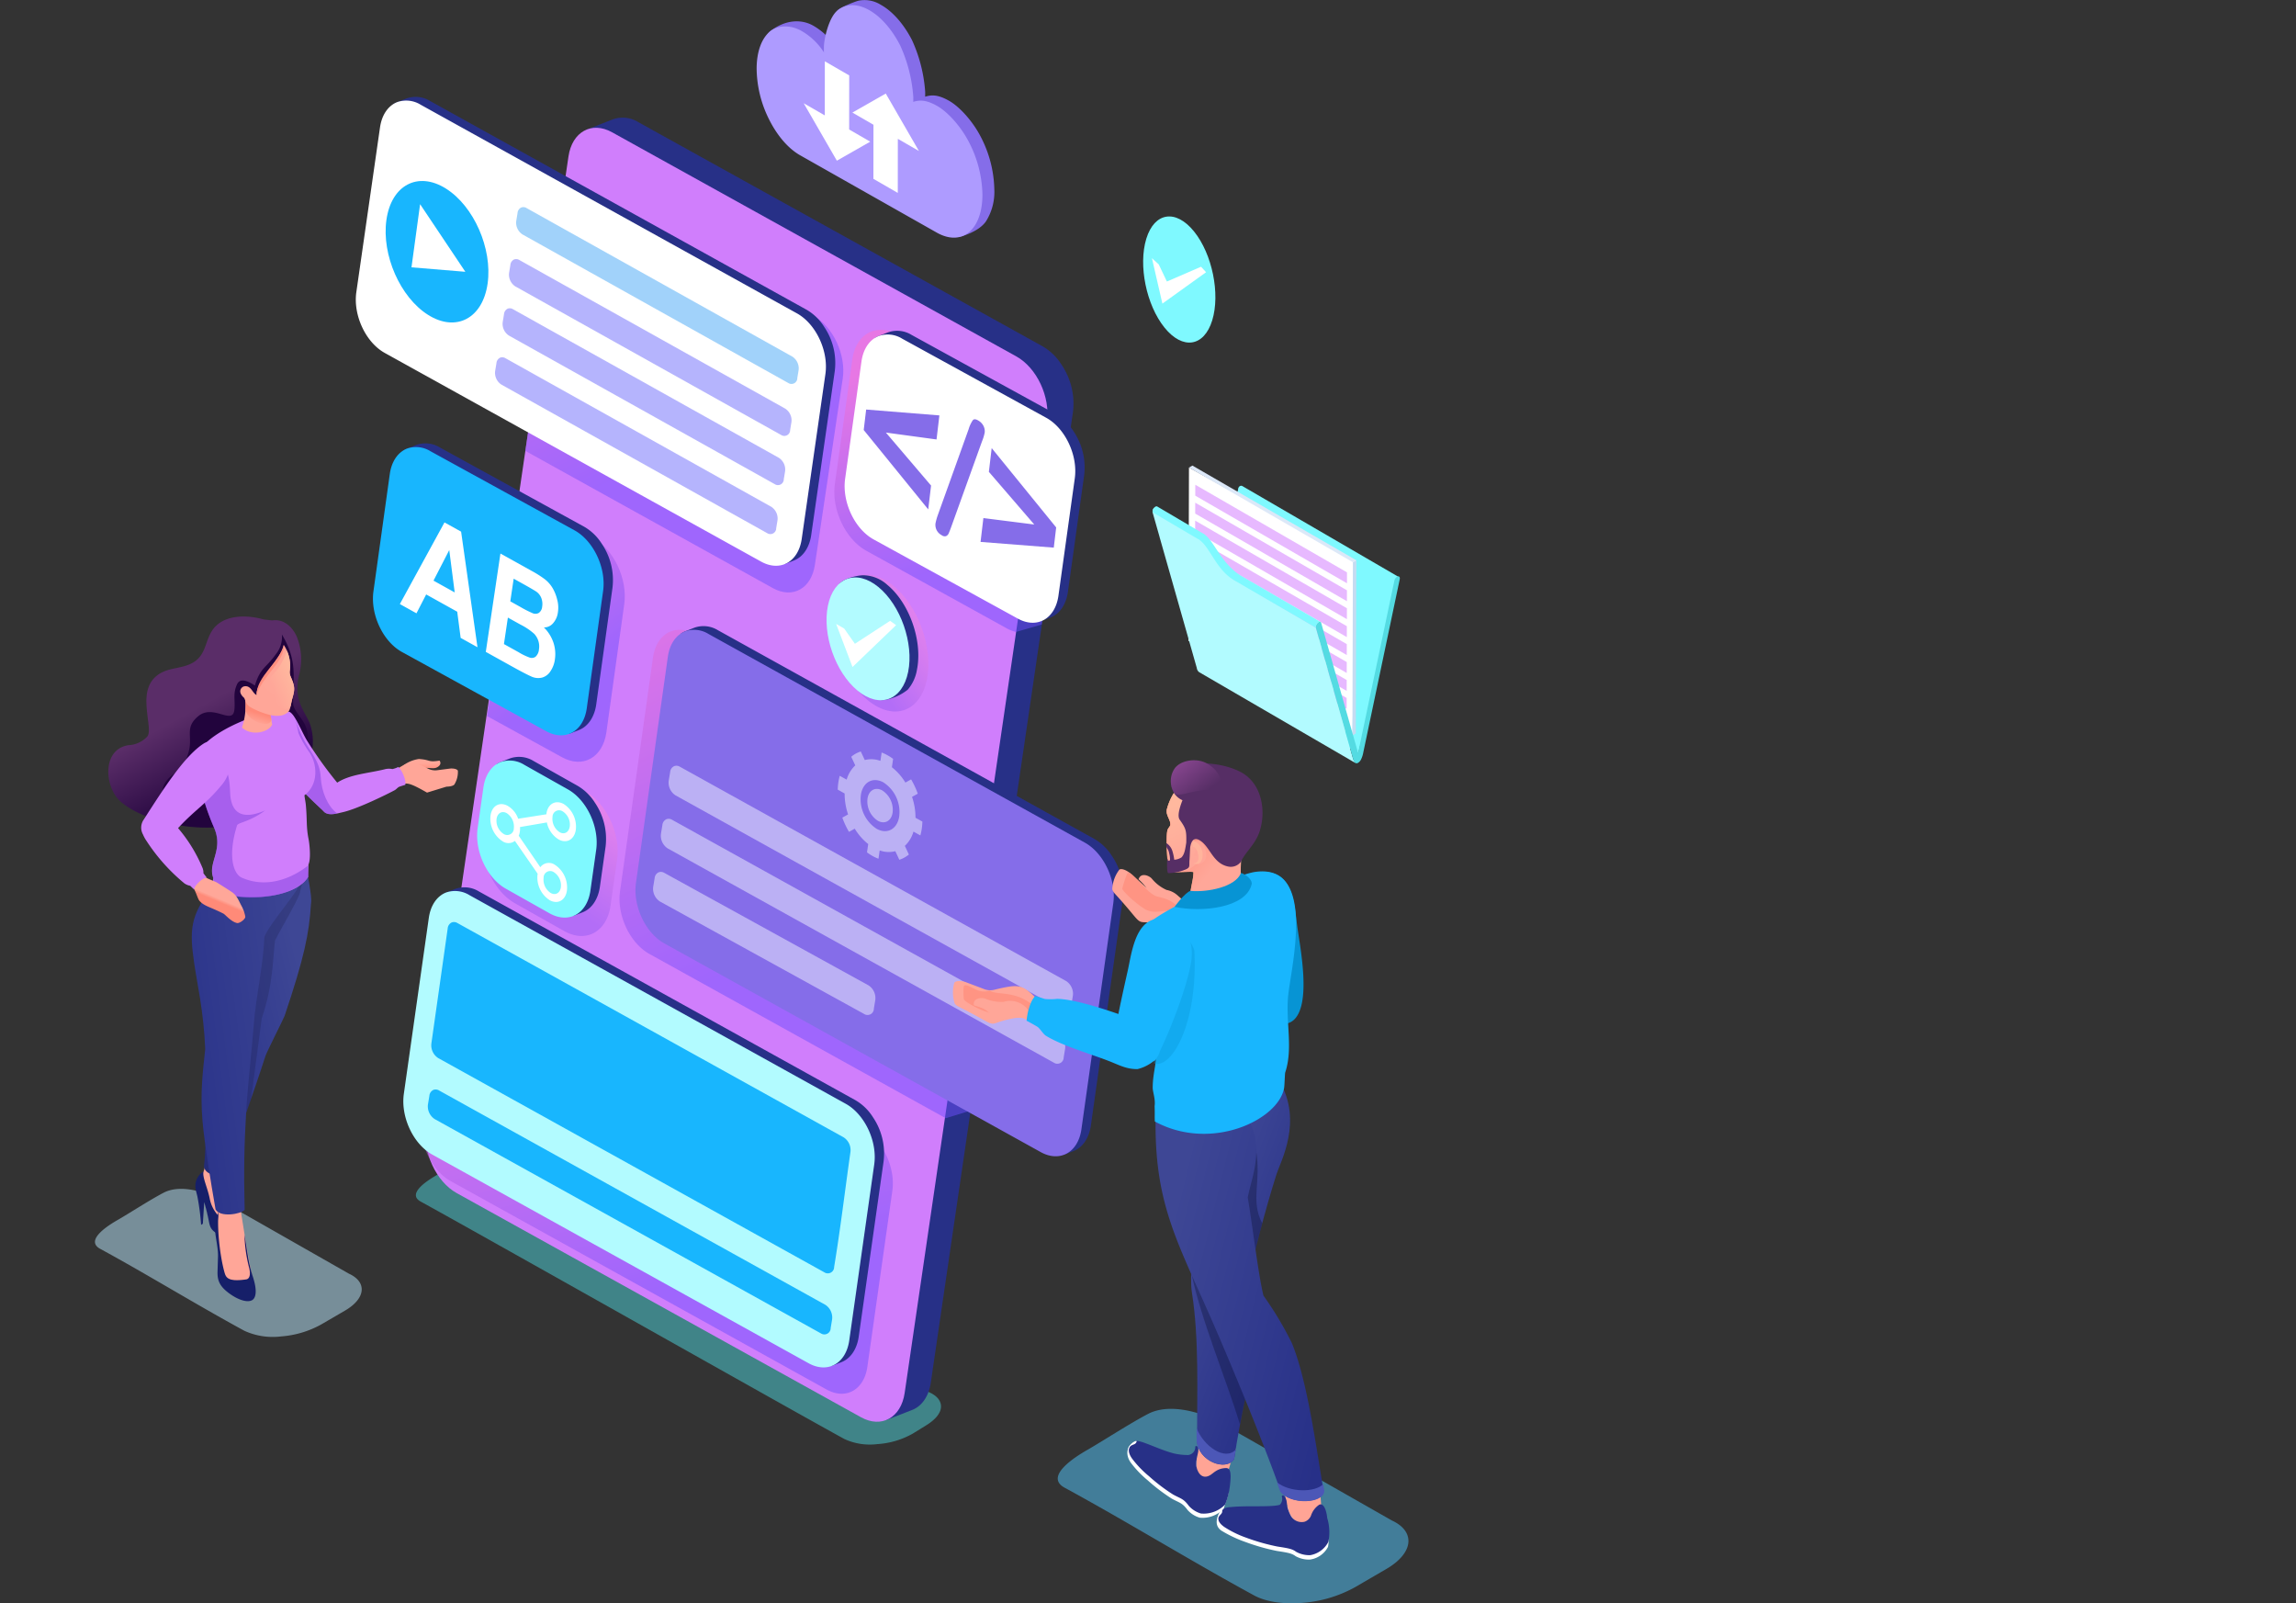 <svg xmlns="http://www.w3.org/2000/svg" xmlns:xlink="http://www.w3.org/1999/xlink" width="548" height="382.575" viewBox="0 0 548 382.575">
  <rect x="0" y="0" width="548" height="382.575" fill="#333333" stroke="none"/>
  <defs>
    <linearGradient id="linear-gradient" x1="0.456" y1="0.432" x2="0.655" y2="0.802" gradientUnits="objectBoundingBox">
      <stop offset="0" stop-color="#5a2d68"/>
      <stop offset="1" stop-color="#22043d"/>
    </linearGradient>
    <linearGradient id="linear-gradient-2" x1="0.534" y1="0.886" x2="0.488" y2="0.32" gradientUnits="objectBoundingBox">
      <stop offset="0" stop-color="#ff8a78"/>
      <stop offset="1" stop-color="#ffa799"/>
    </linearGradient>
    <linearGradient id="linear-gradient-3" x1="0.787" y1="0.187" x2="-0.068" y2="0.765" gradientUnits="objectBoundingBox">
      <stop offset="0" stop-color="#3e4795"/>
      <stop offset="1" stop-color="#273088"/>
    </linearGradient>
    <linearGradient id="linear-gradient-4" x1="1.078" y1="0.231" x2="-0.225" y2="0.707" xlink:href="#linear-gradient-3"/>
    <linearGradient id="linear-gradient-5" x1="0.497" y1="0.535" x2="0.528" y2="0.471" xlink:href="#linear-gradient-2"/>
    <linearGradient id="linear-gradient-6" x1="0.478" y1="0.533" x2="0.406" y2="0.852" xlink:href="#linear-gradient-2"/>
    <linearGradient id="linear-gradient-7" x1="0.912" y1="0.373" x2="0.409" y2="0.782" gradientUnits="objectBoundingBox">
      <stop offset="0" stop-color="#ffb89e"/>
      <stop offset="1" stop-color="#ffa799"/>
    </linearGradient>
    <linearGradient id="linear-gradient-8" x1="0.394" y1="0.069" x2="0.563" y2="0.755" gradientUnits="objectBoundingBox">
      <stop offset="0" stop-color="#fd70cb"/>
      <stop offset="1" stop-color="#6e4dfd"/>
    </linearGradient>
    <linearGradient id="linear-gradient-9" x1="0.401" y1="0.086" x2="0.569" y2="0.763" xlink:href="#linear-gradient-8"/>
    <linearGradient id="linear-gradient-10" x1="0.232" y1="-0.119" x2="0.537" y2="0.687" xlink:href="#linear-gradient-8"/>
    <linearGradient id="linear-gradient-11" x1="0.351" y1="0.655" x2="0.813" y2="0.174" gradientUnits="objectBoundingBox">
      <stop offset="0" stop-color="#965cf2"/>
      <stop offset="1" stop-color="#ff8adc"/>
    </linearGradient>
    <linearGradient id="linear-gradient-12" x1="0.404" y1="0.686" x2="0.697" y2="0.121" xlink:href="#linear-gradient-11"/>
    <linearGradient id="linear-gradient-13" x1="0.247" y1="-0.198" x2="0.549" y2="0.6" xlink:href="#linear-gradient-8"/>
    <linearGradient id="linear-gradient-14" x1="0.222" y1="-0.186" x2="0.526" y2="0.619" xlink:href="#linear-gradient-8"/>
    <linearGradient id="linear-gradient-15" x1="0.43" y1="0.634" x2="0.582" y2="0.397" gradientUnits="objectBoundingBox">
      <stop offset="0" stop-color="#1c8ef4"/>
      <stop offset="1" stop-color="#00cfdd"/>
    </linearGradient>
    <linearGradient id="linear-gradient-16" x1="0.296" y1="0.221" x2="0.747" y2="0.779" xlink:href="#linear-gradient-3"/>
    <linearGradient id="linear-gradient-17" x1="0.149" y1="0.22" x2="1.056" y2="0.742" xlink:href="#linear-gradient-3"/>
    <linearGradient id="linear-gradient-18" x1="0.32" y1="0.284" x2="0.633" y2="0.643" xlink:href="#linear-gradient-2"/>
    <linearGradient id="linear-gradient-19" x1="0.389" y1="0.316" x2="0.563" y2="0.791" xlink:href="#linear-gradient-7"/>
    <linearGradient id="linear-gradient-20" x1="0.012" y1="0.187" x2="0.669" y2="0.82" gradientUnits="objectBoundingBox">
      <stop offset="0" stop-color="#8a4791"/>
      <stop offset="1" stop-color="#562e65"/>
    </linearGradient>
  </defs>
  <g id="Grupo_87375" data-name="Grupo 87375" transform="translate(-872.333 -112.596)">
    <g id="Grupo_68314" data-name="Grupo 68314" transform="translate(895 112.597)">
      <g id="Grupo_68271" data-name="Grupo 68271" transform="translate(0 147.118)">
        <g id="Grupo_68260" data-name="Grupo 68260" transform="translate(3.181)">
          <path id="Trazado_150915" data-name="Trazado 150915" d="M-2124.437,3786.622c2.7-.417,4.83,1.438,5.911,3.917a14.628,14.628,0,0,1,.661,8.62c-1.759,6.4,1.339,9.189,2.479,12.172a13.014,13.014,0,0,1,.658,4.932c-.076,2.293-1.4,3.473-2.5,5.525a18.1,18.1,0,0,1-1.614,5.674c-3.036,6.072-13.247,9-23.049,8.555-7.844-.359-15.427-3.135-18.859-6.326-3.768-3.5-4.255-12.391,2.073-13.3a6.466,6.466,0,0,0,4.449-2.056c.865-1.05.029-3.813-.179-7.494-.2-3.564.612-7.314,5.793-8.564,1.984-.479,3.918-.676,5.574-1.764,3.618-2.375,2.294-6.786,6.219-9.383,2.369-1.568,6.182-1.909,10.347-.752C-2125.807,3786.461-2125.126,3786.546-2124.437,3786.622Z" transform="translate(2163.528 -3785.698)" fill-rule="evenodd" fill="url(#linear-gradient)"/>
          <path id="Trazado_150916" data-name="Trazado 150916" d="M-2112.608,3793.117a6.543,6.543,0,0,1-1.446,4.713c-2.412,3.4-3.679,3.138-5,7.473-2.17-1.448-3.659-1.669-4.285-.247-1.005,2.287-.372,3.639-.606,6-.381,3.845-4.977-1.425-8.581,1.522-3.543,2.9-1.112,4.93-2.48,9.032-.512,1.534-.91,3.553-2.343,4.231-4.456,2.11-6.163,7.422,1.771,10.059,4.915,1.634,12.052,1.225,18.016-.808,7.874-2.684,12.73-14.3,10.72-19.817-.832-2.283-3.078-3.989-3.088-5.773C-2109.968,3803.377-2108.785,3799.445-2112.608,3793.117Z" transform="translate(2154.041 -3788.837)" fill="#22043d" fill-rule="evenodd"/>
        </g>
        <g id="Grupo_68262" data-name="Grupo 68262" transform="translate(42.567 22.697)">
          <g id="Grupo_68261" data-name="Grupo 68261" transform="translate(11.717 11.291)">
            <path id="Trazado_150917" data-name="Trazado 150917" d="M-2032.917,3845.01c.718,1.038-.633,1.759-1.239,1.792-.968.126-2.348-.368-2.691.279-.385.726-4.916-.771-4.868-.816a8.241,8.241,0,0,1,3.871-1.644C-2034.943,3844.813-2035.789,3845.465-2032.917,3845.01Z" transform="translate(2060.876 -3844.621)" fill-rule="evenodd" fill="url(#linear-gradient-2)"/>
            <path id="Trazado_150918" data-name="Trazado 150918" d="M-2055.126,3851.189c-4.158,1.175-9.838,5.236-13.794,6.13-1.249.282-3.2.83-4.183-.233-5.087-5.5,1.985-3.689,2.581-5.766,3.619-2.692,9.283-1.421,13.918-3.917a8.808,8.808,0,0,1,.9-.531c1.817-.906,2.833-.831,5.989.754a3.673,3.673,0,0,0,2.195.379l3.174-.408c.973-.036,1.593.2,1.744.516a5.68,5.68,0,0,1-.748,3.149l0,0c-.121.37-.841.651-1.972.666l-4.639,1.421-.217-.123C-2052.941,3851.66-2054.12,3851.141-2055.126,3851.189Z" transform="translate(2074.933 -3845.326)" fill="#ffa698" fill-rule="evenodd"/>
          </g>
          <path id="Trazado_150919" data-name="Trazado 150919" d="M-2083.482,3848.584c-3.748-3.5-9.065-8.576-10.967-12.591-1.236-2.609-1.466-9.935,2.521-10.861,1.334-.841,3.363,4.615,4.729,6.818a96.829,96.829,0,0,0,7.2,10.033c3.08-2,7.328-2.2,11.328-3.187a3.942,3.942,0,0,1,1.84-.052,6.173,6.173,0,0,0,1.392-.486c.453.124,1.954,2.718,1.7,4.246-.319.09-1.024.307-1.357.425-.474.167-.74.619-1.207.871-1.592.858-8.742,4.413-12.3,5.218-1.355.306-3.537,1.012-4.6-.141C-2083.309,3848.777-2083.4,3848.68-2083.482,3848.584Z" transform="translate(2095.246 -3825.046)" fill="#d07efc" fill-rule="evenodd"/>
          <path id="Trazado_150920" data-name="Trazado 150920" d="M-2083.481,3849.1c-3.748-3.5-9.065-8.576-10.967-12.591-1.068-2.254-1.384-8.027,1.12-10.155,1.3-.135,2.055-.169,2.679.353.779.651,1.093,2.267,2.222,4.657,1.71,3.615,4.307,5.723,4.515,9.977.154,3.139,1.586,6.841,3.923,8.514-1.177.241-2.476.348-3.225-.461C-2083.308,3849.3-2083.4,3849.2-2083.481,3849.1Z" transform="translate(2095.246 -3825.565)" fill="#7e41df" fill-rule="evenodd" opacity="0.5"/>
        </g>
        <path id="Trazado_150921" data-name="Trazado 150921" d="M-2108.421,4042.695l-32.142-18.306c-3.5-1.6-8.519-2.875-12.09-1.017-3.252,1.692-8.611,5.157-10.98,6.508-1.8,1.027-8.047,4.77-4.156,6.886,11.446,6.223,22.773,13.224,34.4,19.546a16.3,16.3,0,0,0,8.79,1.347,23.269,23.269,0,0,0,9.52-2.835q2.9-1.684,5.7-3.317c2.521-1.468,3.858-3.2,3.99-4.809C-2105.263,4045.13-2106.27,4043.677-2108.421,4042.695Z" transform="translate(2169.042 -3885.886)" fill="#bceaff" fill-rule="evenodd" opacity="0.5"/>
        <g id="Grupo_68267" data-name="Grupo 68267" transform="translate(23.105 59.431)">
          <g id="Grupo_68264" data-name="Grupo 68264" transform="translate(0.88)">
            <g id="Grupo_68263" data-name="Grupo 68263" transform="translate(0 71.201)">
              <path id="Trazado_150922" data-name="Trazado 150922" d="M-2124.445,4012.166a3.544,3.544,0,0,1-.4,1.987c-1.863,2.707.356,2.479.258,6.34-.008.355,1.569,6.456,1.569,6.456s3.717.9,3.994.852,2.535-.921,2.535-.921c-.191-.33-.444-1.136-.6-1.439a24.5,24.5,0,0,1-2.049-7.154c-.273-1.678-.785-4.287-.44-6.049Z" transform="translate(2126.669 -4012.166)" fill="#ffa698" fill-rule="evenodd"/>
              <path id="Trazado_150923" data-name="Trazado 150923" d="M-2117.159,4028.122a16.513,16.513,0,0,1,1.045,2.46,1.163,1.163,0,0,1-.05,1c-.85,1.224-5.379-.8-6.917-2.071-.994-.819-1.046-1.827-1.314-3.05-.4-1.835-.468-2.041-.974-3.925l-.328,5.17-.416.271a57.4,57.4,0,0,0-.862-6.647c-.153-.711-.4-1.518-.446-1.913a4.088,4.088,0,0,1,1.892-4.206c-.342,1.432.926,3.705,1.492,6.594C-2123.352,4025.3-2120.262,4028.143-2117.159,4028.122Z" transform="translate(2127.46 -4013.453)" fill="#161f69" fill-rule="evenodd"/>
            </g>
            <path id="Trazado_150924" data-name="Trazado 150924" d="M-2099.249,3888.729c-.353,1.587,1.27,7.068.855,9.176-.4,6.939-1.613,12.811-6.289,26.688,0,.158-4.272,8.644-4.558,9.532-2.911,9.053-6.54,18.882-9.625,28.029-1.143.884-4.6.609-5.045-1.542.953-9.136-.086-18.145,1.481-24.4,1.194-4.764,2.759-6.936,5.318-10.466.787-8.98,1.354-26.992,3.4-33.9Z" transform="translate(2125.958 -3888.729)" fill-rule="evenodd" fill="url(#linear-gradient-3)"/>
            <path id="Trazado_150925" data-name="Trazado 150925" d="M-2099.249,3888.729c-.353,1.587-1.4,4.527-1.813,6.635-1.3,3.194-4.05,7.567-5.905,11.24-.555,4.454-.4,10.373-3.18,18.626l-2.518,19.08c-2.071,5.975-4.245,12.047-6.2,17.845-1.143.884-4.6.609-5.045-1.542.953-9.136-.086-18.145,1.481-24.4,1.194-4.764,2.759-6.936,5.318-10.466.787-8.98,1.354-26.992,3.4-33.9Z" transform="translate(2125.958 -3888.729)" fill="#1e2353" fill-rule="evenodd" opacity="0.3" style="mix-blend-mode: multiply;isolation: isolate"/>
          </g>
          <g id="Grupo_68266" data-name="Grupo 68266" transform="translate(0 4.06)">
            <g id="Grupo_68265" data-name="Grupo 68265" transform="translate(5.546 75.96)">
              <path id="Trazado_150926" data-name="Trazado 150926" d="M-2117.759,4027.894a11.918,11.918,0,0,1-.4,2.538,29.508,29.508,0,0,0-.276,4.492,39.974,39.974,0,0,0,1,8.074c.257,1.124.759,1.605,1.1,3.144l6.623,1.082c-.651-2.506-1.549-7.582-2.226-11.829l-1.265-7.94Z" transform="translate(2118.979 -4027.454)" fill="#ffa698" fill-rule="evenodd"/>
              <path id="Trazado_150927" data-name="Trazado 150927" d="M-2118.49,4031.848a12.237,12.237,0,0,0-.878,3.853c-.057,1.813.78,4.648.71,6.893l-.111,3.564c-.065,2.076.462,3.516,2.821,5.232,2.137,1.556,4.219,2.192,5.352,1.64.834-.407,1.5-1.877.221-5.753-1.065-3.229-1.339-6.385-1.965-9.887a35.233,35.233,0,0,0,1.133,7.966c.233.942.37,2.52-.749,2.679-4.627.661-4.86-.583-5.242-2.011C-2118.218,4042.211-2118.964,4035.425-2118.49,4031.848Z" transform="translate(2119.372 -4029.314)" fill="#161f69" fill-rule="evenodd"/>
            </g>
            <path id="Trazado_150928" data-name="Trazado 150928" d="M-2124.265,3897.189c-5.141,6.438-5.271,10.006-4.156,17.741.746,5.172,2.263,11.447,2.642,20.536-.445,4.689-1.284,9.939-.646,17.222.471,5.359,1.977,14.553,3.113,21.051,1.069,2.008,6.12,1.134,6.946.1-.238-9.313-.092-15.7.353-23.222.434-7.317,1.305-14.1,1.854-21.32.453-5.972,2.266-14.093,2.506-20.544.963-3.041,10.069-13.112,8.171-12.982Z" transform="translate(2128.987 -3895.768)" fill-rule="evenodd" fill="url(#linear-gradient-4)"/>
          </g>
        </g>
        <g id="Grupo_68268" data-name="Grupo 68268" transform="translate(24.329 22.461)">
          <path id="Trazado_150929" data-name="Trazado 150929" d="M-2122.741,3852.6c2.309,5.343-1.617,8.3-.2,11.98l-.437,2.492c4.214,3.026,19.286,3.252,23.063-2.747l.079-2.992c.65-1.432.222-5.052.031-6.007-.606-3.037-.323-4.648-.655-8.161-.084-.888-.25-1.447-.333-2.347,3.356-2.508,3.145-7.36,1.156-10.266a25.528,25.528,0,0,1-2.61-4.609,20.927,20.927,0,0,0-.581-2.64,4.39,4.39,0,0,0-.7-1.442c-.958-1.368-2.507-1.531-5.671-.806-6.268,1.439-12.724,4.694-15.605,7.762-2.1,2.232-2.012,4.708-.81,10.062A57.363,57.363,0,0,0-2122.741,3852.6Z" transform="translate(2126.865 -3824.637)" fill="#d07efc" fill-rule="evenodd"/>
          <path id="Trazado_150930" data-name="Trazado 150930" d="M-2122.122,3861.041c2.309,5.343-1.521,8.4-.108,12.075l-.437,2.461c4.214,3.279,19.285,3.124,23.064-2.875l-.081-2.61c0-.1-7.4,6.563-15.823,2.855-1.829-.805-3.486-4.809-1.118-12.455.226-.727,2.91-.778,6.712-3.578-2.806,1.19-8.1,2.82-8.36-4.321-.117-3.193-.586-5.593-2.221-7.813-.792-1.076-5.438,4.57-4.731,7.276A67.665,67.665,0,0,0-2122.122,3861.041Z" transform="translate(2126.201 -3833.104)" fill="#7e41df" fill-rule="evenodd" opacity="0.5"/>
        </g>
        <g id="Grupo_68269" data-name="Grupo 68269" transform="translate(11.033 29.882)">
          <path id="Trazado_150931" data-name="Trazado 150931" d="M-2125.628,3893.593c.767.464,2.163.916,2.725,1.251.29.174,2.375,1.47,3.546,2.259,1.254.842,1.607,2.057,2.356,3.407a8.485,8.485,0,0,1,.843,2.448c.08.57-1.366,1.665-1.981,1.528-1.4-.309-2.821-2.023-3.189-2.214-3.127-1.621-4.624-1.782-5.755-3.072-.482-.551-.778-2.162-1.773-3.61l1.917-1.735Z" transform="translate(2141.004 -3861.238)" fill-rule="evenodd" fill="url(#linear-gradient-5)"/>
          <path id="Trazado_150932" data-name="Trazado 150932" d="M-2134.92,3837.872c-4.645,2.927-9.777,11-14.376,18.179a3.341,3.341,0,0,0-.194,3.567,8.8,8.8,0,0,0,.9,1.626,44.635,44.635,0,0,0,8.992,10.05,3.508,3.508,0,0,0,1.361.564c.293.243.7.68,1.017.934-.388-.5,1.936-3,2.99-2.837-.271-.335-.547-.7-.828-1.084a3.184,3.184,0,0,0-.187-1.187,35.7,35.7,0,0,0-5.871-9.583c4.19-4.531,6.589-5.629,10.492-10.384C-2125.879,3841.942-2131.84,3835.933-2134.92,3837.872Z" transform="translate(2149.915 -3837.501)" fill="#d07efc" fill-rule="evenodd"/>
        </g>
        <g id="Grupo_68270" data-name="Grupo 68270" transform="translate(34.678 6.754)">
          <path id="Trazado_150933" data-name="Trazado 150933" d="M-2107.593,3817.656a16.439,16.439,0,0,1-.626,8.053c2.26,2.093,6.279,1.2,7.213-.693-.2-1.227-.427-2.353-.56-3.612Z" transform="translate(2108.625 -3805.976)" fill="#ffa698" fill-rule="evenodd"/>
          <path id="Trazado_150934" data-name="Trazado 150934" d="M-2107.133,3817.656a15.763,15.763,0,0,1,.2,3.9c.664,2.679,5.676,4.488,6.2,2.357-.142-.823-.281-1.633-.373-2.506Z" transform="translate(2108.166 -3805.976)" fill-rule="evenodd" fill="url(#linear-gradient-6)"/>
          <path id="Trazado_150935" data-name="Trazado 150935" d="M-2098.556,3797.407a8.957,8.957,0,0,1,1.467,6.132,2.634,2.634,0,0,0,.21,1.465c1.053,2.379.959,3.116.437,5.022-.508,1.854-.474,2.822-1.105,3.458a3.693,3.693,0,0,1-2.443.856c-1.687.107-4.582-1.007-6.266-1.928-1.248-.681-1.2-1.148-1.726-2.331-1.761-1.532-.621-2.65-.031-2.765,1.693-.329,1.966,1.621,2.969,2.052C-2105.209,3805.942-2098.68,3800.158-2098.556,3797.407Z" transform="translate(2108.924 -3797.407)" fill="#ffa698" fill-rule="evenodd"/>
          <path id="Trazado_150936" data-name="Trazado 150936" d="M-2093.521,3799.786a8.8,8.8,0,0,1,.718,4.76,2.632,2.632,0,0,0,.21,1.465c1.053,2.378.959,3.116.437,5.022-.228.831-.347,1.484-.466,2.01a1.581,1.581,0,0,1-1.969.569,3.04,3.04,0,0,1-1.571-2.534c-.124-.986-2.144-1.636-2.561-2.638-.345-.831.587-1.759,1.153-2.237A14.076,14.076,0,0,0-2093.521,3799.786Z" transform="translate(2104.638 -3798.414)" fill-rule="evenodd" fill="url(#linear-gradient-7)"/>
          <path id="Trazado_150937" data-name="Trazado 150937" d="M-2095.708,3797.407c-.947,4.207-6.442,7.391-6.488,11.961C-2100.693,3804.62-2095.364,3801.369-2095.708,3797.407Z" transform="translate(2106.077 -3797.407)" fill="#ff8f7f" fill-rule="evenodd"/>
        </g>
      </g>
      <g id="Grupo_68291" data-name="Grupo 68291" transform="translate(62.255 23.103)">
        <path id="Trazado_150938" data-name="Trazado 150938" d="M-1913.626,4064.671l-99.535-55.448c-3.125-1.428-7.716-2.774-10.78-.907l-7.841,4.777c-1.577.96-6.764,4.15-3.3,6.036,10.207,5.55,90.771,51.02,101.135,56.658a14.547,14.547,0,0,0,7.838,1.2,19.7,19.7,0,0,0,8.489-2.528l3.132-1.932c2.214-1.366,3.44-2.857,3.558-4.288C-1910.81,4066.843-1911.708,4065.546-1913.626,4064.671Z" transform="translate(2050.592 -3755.502)" fill="#4ed7de" fill-rule="evenodd" opacity="0.5"/>
        <g id="Grupo_68290" data-name="Grupo 68290">
          <g id="Grupo_68272" data-name="Grupo 68272" transform="translate(16.664 4.957)">
            <path id="Trazado_150939" data-name="Trazado 150939" d="M-1953.247,3580.363a7.055,7.055,0,0,0-6-.671l-6.231,2.435c1.042-.406,110.608,64.135,109.783,69.761l-38.361,238.2,6.231-2.432c2.64-1.04,4.025-3.787,4.412-6.459l33.95-231.738a.191.191,0,0,0,0-.026,16.551,16.551,0,0,0-2.762-11.209,13.049,13.049,0,0,0-4.535-4.374Z" transform="translate(2003.981 -3579.295)" fill="#273087" fill-rule="evenodd"/>
            <path id="Trazado_150940" data-name="Trazado 150940" d="M-1891.235,3638.063l-96.486-53.484c-4.893-2.712-9.551-.109-10.415,5.793l-33.95,231.738c-.864,5.9,2.389,12.891,7.281,15.6l96.488,53.484c4.892,2.711,9.562.114,10.426-5.786l33.95-231.741C-1883.077,3647.77-1886.343,3640.775-1891.235,3638.063Z" transform="translate(2032.226 -3581.077)" fill="#d07efc" fill-rule="evenodd"/>
          </g>
          <g id="Grupo_68274" data-name="Grupo 68274" transform="translate(11.34 188.612)">
            <path id="Trazado_150941" data-name="Trazado 150941" d="M-1928.358,3960.891l-89.814-49.785a6.508,6.508,0,0,0-5.583-.626c-2.093.815-3.659,2.933-4.112,6.019l-5.96,41.99c-.8,5.494,2.223,12,6.776,14.522l89.815,49.785c4.555,2.524,8.9.107,9.706-5.386l5.959-41.992C-1920.765,3969.927-1923.8,3963.415-1928.358,3960.891Z" transform="translate(2038.282 -3902.941)" fill-rule="evenodd" opacity="0.5" fill="url(#linear-gradient-8)" style="mix-blend-mode: multiply;isolation: isolate"/>
            <g id="Grupo_68273" data-name="Grupo 68273">
              <path id="Trazado_150942" data-name="Trazado 150942" d="M-1925.869,3965.259l-7.329,46.508.821.1,2.241-.87c2.457-.968,3.746-3.526,4.106-6.013l5.96-41.989a.151.151,0,0,0,0-.025,15.4,15.4,0,0,0-2.571-10.435,12.151,12.151,0,0,0-4.221-4.071l-89.816-49.785a6.567,6.567,0,0,0-5.586-.624l-1.976.772c-.994.374-1.3.672-1.3.734C-2024.6,3908.253-1924.561,3956.343-1925.869,3965.259Z" transform="translate(2034.716 -3897.685)" fill="#273087" fill-rule="evenodd"/>
              <path id="Trazado_150943" data-name="Trazado 150943" d="M-1935.856,3950l-89.814-49.785a6.51,6.51,0,0,0-5.584-.626c-2.093.815-3.659,2.933-4.111,6.018l-5.96,41.991c-.8,5.494,2.223,12,6.777,14.522l89.815,49.786c4.554,2.523,8.9.106,9.706-5.387l5.96-41.991C-1928.263,3959.036-1931.3,3952.525-1935.856,3950Z" transform="translate(2041.455 -3898.333)" fill="#b2fbff" fill-rule="evenodd"/>
              <path id="Trazado_150944" data-name="Trazado 150944" d="M-2029.866,3941.052a3.623,3.623,0,0,0,1.62,3.471l92.189,51.14a1.507,1.507,0,0,0,2.32-1.287c1.5-9.071,2.6-18.336,3.895-27.455a3.622,3.622,0,0,0-1.623-3.472l-92.188-51.141a1.556,1.556,0,0,0-1.335-.149,1.71,1.71,0,0,0-.982,1.439Z" transform="translate(2036.563 -3903.772)" fill="#18b6fe" fill-rule="evenodd"/>
              <path id="Trazado_150945" data-name="Trazado 150945" d="M-1936.446,4032.716l-92.187-51.141a1.559,1.559,0,0,0-1.335-.149,1.711,1.711,0,0,0-.983,1.438l-.342,2.07a3.624,3.624,0,0,0,1.62,3.472l92.188,51.139a1.507,1.507,0,0,0,2.32-1.288l.342-2.07A3.623,3.623,0,0,0-1936.446,4032.716Z" transform="translate(2037.168 -3933.085)" fill="#18b6fe" fill-rule="evenodd"/>
            </g>
          </g>
          <g id="Grupo_68276" data-name="Grupo 68276" transform="translate(114.216 55.601)">
            <path id="Trazado_150946" data-name="Trazado 150946" d="M-1814.692,3686.665l-33.429-18.471a7.18,7.18,0,0,0-6.158-.691c-2.31.9-4.037,3.235-4.535,6.639l-4.149,29.635c-.888,6.06,2.452,13.235,7.474,16.02l33.431,18.471a9.026,9.026,0,0,0,2.323.913l6.13-1.783,6-40.8C-1808.682,3692.414-1811.307,3688.541-1814.692,3686.665Z" transform="translate(1863.106 -3667.092)" fill-rule="evenodd" opacity="0.5" fill="url(#linear-gradient-9)" style="mix-blend-mode: multiply;isolation: isolate"/>
            <g id="Grupo_68275" data-name="Grupo 68275" transform="translate(2.45 0.217)">
              <path id="Trazado_150947" data-name="Trazado 150947" d="M-1802.245,3704.148l-5.269,32.5.821.1,2.241-.87c2.457-.968,3.746-3.526,4.107-6.013l3.9-27.984a.14.14,0,0,0,0-.024,15.4,15.4,0,0,0-2.57-10.435,12.144,12.144,0,0,0-4.221-4.071l-34.414-18.892a6.564,6.564,0,0,0-5.586-.624l-1.976.772c-.994.374-1.3.673-1.3.734C-1845.572,3678.035-1800.937,3695.233-1802.245,3704.148Z" transform="translate(1853.631 -3667.468)" fill="#273087" fill-rule="evenodd"/>
              <path id="Trazado_150948" data-name="Trazado 150948" d="M-1810.721,3688.891-1845.133,3670a6.51,6.51,0,0,0-5.584-.626c-2.093.816-3.659,2.933-4.111,6.019l-3.9,27.986c-.8,5.493,2.223,12,6.776,14.522l34.414,18.892c4.555,2.524,8.9.107,9.705-5.385l3.9-27.988C-1803.128,3697.927-1806.168,3691.414-1810.721,3688.891Z" transform="translate(1858.859 -3668.116)" fill="#fff" fill-rule="evenodd"/>
              <path id="Trazado_150949" data-name="Trazado 150949" d="M-1822.367,3703.98a2.749,2.749,0,0,1,.284,1.6,10.515,10.515,0,0,1-.625,2.049l-7.333,20.366c-.237.68-.454,1.2-.61,1.571a1.249,1.249,0,0,1-.663.711,1.186,1.186,0,0,1-1.058-.245,2.759,2.759,0,0,1-1.447-2.809,14.348,14.348,0,0,1,.606-2.123l7.313-20.377a7.377,7.377,0,0,1,.984-2.105c.267-.331.727-.289,1.346.093a3.076,3.076,0,0,1,1.205,1.268Zm1.957,5.29-.672,5.664,10.835,12.567-12.144-1.538-.674,5.688,17.475,1.367.572-4.822-15.392-18.926Zm-30.544-4.321,15.4,18.946.675-5.689-10.783-12.646,12.089,1.643.681-5.737-17.479-1.4Z" transform="translate(1855.513 -3681.265)" fill="#856de9" fill-rule="evenodd"/>
            </g>
          </g>
          <g id="Grupo_68278" data-name="Grupo 68278" transform="translate(4.088 82.681)">
            <path id="Trazado_150950" data-name="Trazado 150950" d="M-1981.478,3746.108l-17.656-9.693-7.645,52.186,17.857,9.8c4.974,2.754,9.718.116,10.6-5.88l4.258-30.556C-1973.188,3755.973-1976.507,3748.864-1981.478,3746.108Z" transform="translate(2034.033 -3723.508)" fill-rule="evenodd" opacity="0.5" fill="url(#linear-gradient-10)" style="mix-blend-mode: multiply;isolation: isolate"/>
            <g id="Grupo_68277" data-name="Grupo 68277">
              <path id="Trazado_150951" data-name="Trazado 150951" d="M-1997.414,3750.718l-5.269,32.5.821.1,2.241-.87c2.457-.968,3.746-3.526,4.106-6.013l3.9-27.985a.135.135,0,0,0,0-.024,15.4,15.4,0,0,0-2.571-10.434,12.14,12.14,0,0,0-4.221-4.071l-34.414-18.892a6.567,6.567,0,0,0-5.586-.624l-1.976.773c-.994.373-1.3.672-1.3.734C-2040.741,3724.605-1996.105,3741.8-1997.414,3750.718Z" transform="translate(2048.8 -3714.038)" fill="#273087" fill-rule="evenodd"/>
              <path id="Trazado_150952" data-name="Trazado 150952" d="M-2005.89,3735.461l-34.412-18.892a6.509,6.509,0,0,0-5.584-.626c-2.093.815-3.659,2.932-4.111,6.019l-3.9,27.986c-.8,5.493,2.223,12,6.776,14.522l34.414,18.893c4.555,2.523,8.9.106,9.706-5.385l3.9-27.988C-1998.3,3744.5-2001.337,3737.985-2005.89,3735.461Z" transform="translate(2054.028 -3714.687)" fill="#18b6fe" fill-rule="evenodd"/>
              <path id="Trazado_150953" data-name="Trazado 150953" d="M-2015.722,3760.185l-.806,5.409,2.437,1.354a24.859,24.859,0,0,0,2.736,1.4,1.683,1.683,0,0,0,1.61.018,2,2,0,0,0,.823-1.513,3.977,3.977,0,0,0-.2-2.041,3.322,3.322,0,0,0-1.272-1.585c-.363-.241-1.421-.869-3.191-1.853l-2.138-1.187Zm-19.137.466,5.06,2.812-1.3-10.107-3.758,7.295Zm2.624-13.888,3.966,2.2,3.907,27.58-4.016-2.23-.819-6.245-7.411-4.12-2.315,4.5-3.968-2.206,10.656-19.487Zm21.733,32.041a2.607,2.607,0,0,0,.811-1.729,4.345,4.345,0,0,0-.13-2,4.5,4.5,0,0,0-.99-1.721,14.934,14.934,0,0,0-3.276-2.207l-3.018-1.677-.941,6.319,3.473,1.928a14.094,14.094,0,0,0,2.59,1.264,1.507,1.507,0,0,0,1.482-.174Zm4.263-3.38a8.7,8.7,0,0,1,.355,4.019,6.539,6.539,0,0,1-1.048,2.812,3.5,3.5,0,0,1-1.944,1.515,3.854,3.854,0,0,1-2.693-.272c-.622-.265-2.122-1.019-4.5-2.342l-6.309-3.505,3.494-23.467,7.4,4.114a25.424,25.424,0,0,1,3.226,2.045,7.742,7.742,0,0,1,1.81,2.056,10.229,10.229,0,0,1,1.107,2.759,7.287,7.287,0,0,1,.179,3.027,4.839,4.839,0,0,1-1.157,2.632,2.8,2.8,0,0,1-2.193,1A9.151,9.151,0,0,1-2006.239,3775.424Z" transform="translate(2049.315 -3727.887)" fill="#fff" fill-rule="evenodd"/>
            </g>
          </g>
          <g id="Grupo_68281" data-name="Grupo 68281" transform="translate(112.352 113.968)">
            <path id="Trazado_150954" data-name="Trazado 150954" d="M-1855.278,3798.407c-6.1-4.866-9.752-14.973-8.152-22.583s7.841-9.832,13.944-4.966,9.751,14.978,8.152,22.583S-1849.178,3803.27-1855.278,3798.407Z" transform="translate(1865.267 -3768.28)" fill-rule="evenodd" opacity="0.5" fill="url(#linear-gradient-11)" style="mix-blend-mode: multiply;isolation: isolate"/>
            <g id="Grupo_68280" data-name="Grupo 68280" transform="translate(0 0.184)">
              <path id="Trazado_150955" data-name="Trazado 150955" d="M-1861.518,3770.51c1.109-1.156,3.895-1.819,5.455-1.9a8.677,8.677,0,0,1,5.867,2.3c5.288,4.359,8.453,13.421,7.067,20.235a9.747,9.747,0,0,1-2.19,4.756,11.968,11.968,0,0,1-5.52,2.464C-1859.459,3799.563-1864.781,3773.911-1861.518,3770.51Z" transform="translate(1864.709 -3768.598)" fill="#273087" fill-rule="evenodd"/>
              <g id="Grupo_68279" data-name="Grupo 68279" transform="translate(0 0.531)">
                <path id="Trazado_150956" data-name="Trazado 150956" d="M-1858.946,3796.514c-5.291-4.361-8.454-13.417-7.067-20.234s6.8-8.81,12.087-4.45,8.453,13.42,7.067,20.234S-1853.658,3800.871-1858.946,3796.514Z" transform="translate(1866.339 -3769.52)" fill="#b2fbff" fill-rule="evenodd"/>
                <path id="Trazado_150957" data-name="Trazado 150957" d="M-1849.487,3787.473l1.438,1.03-10.407,9.986-3.91-10.281,1.919,1.1,2.56,3.64Z" transform="translate(1864.657 -3777.117)" fill="#fff" fill-rule="evenodd"/>
              </g>
            </g>
          </g>
          <g id="Grupo_68282" data-name="Grupo 68282" transform="translate(28.955 157.48)">
            <path id="Trazado_150958" data-name="Trazado 150958" d="M-1984.2,3852.275l-11.753-6.617a7.342,7.342,0,0,0-6.3-.706c-2.362.92-4.128,3.309-4.638,6.789l-1.555,10.951c-.908,6.2,2.508,13.535,7.645,16.383l11.755,6.617c5.138,2.846,10.041.12,10.949-6.075l1.553-10.952C-1975.639,3862.468-1979.068,3855.122-1984.2,3852.275Z" transform="translate(2009.935 -3844.059)" fill-rule="evenodd" opacity="0.5" fill="url(#linear-gradient-12)" style="mix-blend-mode: multiply;isolation: isolate"/>
            <path id="Trazado_150959" data-name="Trazado 150959" d="M-1982.668,3867.366l-2.747,14.225.821.1,2.241-.87c2.457-.968,3.746-3.526,4.107-6.013l1.378-9.706c0-.009,0-.018,0-.024a15.408,15.408,0,0,0-2.571-10.436,12.137,12.137,0,0,0-4.221-4.069l-10.421-5.865a6.562,6.562,0,0,0-5.586-.624l-1.976.771c-.994.374-1.3.674-1.295.734C-2002,3854.281-1981.36,3858.451-1982.668,3867.366Z" transform="translate(2007.538 -3843.713)" fill="#273087" fill-rule="evenodd"/>
            <path id="Trazado_150960" data-name="Trazado 150960" d="M-1989.295,3852.11l-10.419-5.865a6.507,6.507,0,0,0-5.583-.626c-2.093.815-3.659,2.933-4.111,6.018l-1.379,9.708c-.8,5.492,2.223,12,6.777,14.522l10.42,5.865c4.554,2.523,8.9.107,9.705-5.385l1.377-9.709C-1981.7,3861.146-1984.742,3854.634-1989.295,3852.11Z" transform="translate(2010.917 -3844.361)" fill="#7ff9ff" fill-rule="evenodd"/>
            <path id="Trazado_150961" data-name="Trazado 150961" d="M-1986.494,3868.3c-.2,1.376-1.278,2-2.416,1.368a3.8,3.8,0,0,1-1.7-3.651,1.564,1.564,0,0,1,2.431-1.321,3.75,3.75,0,0,1,1.687,3.6Zm-6.244,12.222a1.567,1.567,0,0,1,2.433-1.329,3.751,3.751,0,0,1,1.687,3.613c-.2,1.374-1.279,2-2.417,1.367a3.8,3.8,0,0,1-1.7-3.651Zm-7.107-11.763a1.572,1.572,0,0,1-2.432,1.322,3.761,3.761,0,0,1-1.687-3.6c.2-1.376,1.285-1.994,2.416-1.367a3.823,3.823,0,0,1,1.7,3.649Zm11.92-5.814c-1.936-1.074-3.794-.072-4.137,2.269l0,.174-6.748,1.063a5.72,5.72,0,0,0-2.485-3.067c-1.935-1.073-3.767-.047-4.109,2.292a6.425,6.425,0,0,0,2.872,6.155,2.524,2.524,0,0,0,2.945-.085l5.443,7.847-.042.126a6.444,6.444,0,0,0,2.9,6.17c1.914,1.061,3.765.055,4.109-2.285a6.472,6.472,0,0,0-2.871-6.164,2.545,2.545,0,0,0-3.476.577l-5.156-7.514a3.071,3.071,0,0,0,.262-.954,4.191,4.191,0,0,0,.04-1.113l6.417-1.1a6.227,6.227,0,0,0,2.8,4.053c1.915,1.061,3.767.046,4.11-2.294A6.427,6.427,0,0,0-1987.925,3862.948Z" transform="translate(2008.607 -3851.67)" fill="#fff" fill-rule="evenodd"/>
          </g>
          <g id="Grupo_68285" data-name="Grupo 68285" transform="translate(62.942 126.288)">
            <path id="Trazado_150962" data-name="Trazado 150962" d="M-1858.127,3834.251l-75.856-42.048a6.728,6.728,0,0,0-5.77-.646c-2.163.842-3.781,3.03-4.248,6.219l-7.862,55.734c-.831,5.677,2.3,12.4,7,15.007l70.723,39.2,6.2-1.9Z" transform="translate(1951.997 -3790.286)" fill-rule="evenodd" opacity="0.5" fill="url(#linear-gradient-13)" style="mix-blend-mode: multiply;isolation: isolate"/>
            <g id="Grupo_68284" data-name="Grupo 68284" transform="translate(3.807)">
              <path id="Trazado_150963" data-name="Trazado 150963" d="M-1826.955,3857.211l-8.977,58.453.821.1,2.241-.871c2.457-.968,3.747-3.526,4.107-6.012l7.608-53.935a.192.192,0,0,0,0-.024,15.406,15.406,0,0,0-2.57-10.435,12.138,12.138,0,0,0-4.221-4.07l-89.816-49.785a6.566,6.566,0,0,0-5.587-.624l-1.975.772c-.994.374-1.3.673-1.3.734C-1925.683,3800.206-1825.646,3848.3-1826.955,3857.211Z" transform="translate(1937.449 -3789.638)" fill="#273087" fill-rule="evenodd"/>
              <path id="Trazado_150964" data-name="Trazado 150964" d="M-1838.151,3841.954l-89.814-49.785a6.511,6.511,0,0,0-5.583-.626c-2.094.815-3.659,2.933-4.112,6.019l-7.608,53.935c-.805,5.494,2.223,12,6.776,14.522l89.816,49.785c4.554,2.523,8.9.107,9.706-5.386l7.607-53.937C-1830.557,3850.99-1833.6,3844.478-1838.151,3841.954Z" transform="translate(1945.397 -3790.286)" fill="#856de9" fill-rule="evenodd"/>
              <g id="Grupo_68283" data-name="Grupo 68283" transform="translate(4.196 33.321)">
                <path id="Trazado_150965" data-name="Trazado 150965" d="M-1836.818,3898.783l-92.187-51.14a1.556,1.556,0,0,0-1.335-.149,1.711,1.711,0,0,0-.983,1.439l-.342,2.07a3.623,3.623,0,0,0,1.62,3.471l92.188,51.14a1.507,1.507,0,0,0,2.321-1.288l.341-2.07A3.623,3.623,0,0,0-1836.818,3898.783Z" transform="translate(1935.403 -3847.404)" fill="#f2f4ff" fill-rule="evenodd" opacity="0.5"/>
                <path id="Trazado_150966" data-name="Trazado 150966" d="M-1840.031,3920.742l-92.188-51.141a1.558,1.558,0,0,0-1.335-.149,1.709,1.709,0,0,0-.983,1.438l-.342,2.071a3.622,3.622,0,0,0,1.62,3.471l92.188,51.14a1.507,1.507,0,0,0,2.32-1.288l.342-2.07A3.624,3.624,0,0,0-1840.031,3920.742Z" transform="translate(1936.763 -3856.697)" fill="#f2f4ff" fill-rule="evenodd" opacity="0.5"/>
                <path id="Trazado_150967" data-name="Trazado 150967" d="M-1886.7,3918.4l-48.732-26.838a1.559,1.559,0,0,0-1.335-.15,1.712,1.712,0,0,0-.982,1.439l-.342,2.07a3.621,3.621,0,0,0,1.62,3.471l48.732,26.837a1.507,1.507,0,0,0,2.321-1.288l.342-2.07A3.623,3.623,0,0,0-1886.7,3918.4Z" transform="translate(1938.123 -3865.989)" fill="#f2f4ff" fill-rule="evenodd" opacity="0.5"/>
              </g>
              <path id="Trazado_150968" data-name="Trazado 150968" d="M-1851.075,3850.8c-1.656-.917-3.234-.039-3.527,1.962a5.508,5.508,0,0,0,2.467,5.276c1.656.917,3.234.04,3.526-1.953a5.512,5.512,0,0,0-2.466-5.284Zm4.049,6.162c-.448,3.059-2.862,4.4-5.392,3a8.422,8.422,0,0,1-3.769-8.076c.448-3.059,2.861-4.4,5.392-3a8.423,8.423,0,0,1,3.769,8.077Zm3.877.359,1.649.914a16.094,16.094,0,0,1-.15,1.707,13.973,13.973,0,0,1-.334,1.595l-1.649-.914a7.455,7.455,0,0,1-2.057,3.405l.962,2.059a6.814,6.814,0,0,1-2.277,1.259l-.955-2.048a6.349,6.349,0,0,1-3.732-.184l-.291,1.983a10.218,10.218,0,0,1-1.387-.637,12.157,12.157,0,0,1-1.351-.879l.291-1.985a13.969,13.969,0,0,1-3.221-3.67l-1.367.761a19.975,19.975,0,0,1-1.593-3.4l1.375-.764a15.289,15.289,0,0,1-.825-5l-1.648-.915a16.045,16.045,0,0,1,.147-1.7,13.958,13.958,0,0,1,.336-1.6l1.649.914a7.444,7.444,0,0,1,2.057-3.4l-.963-2.052a6.57,6.57,0,0,1,2.278-1.266l.955,2.047a6.28,6.28,0,0,1,3.731.193l.292-1.992a10.1,10.1,0,0,1,1.385.646,11.919,11.919,0,0,1,1.353.871l-.292,1.994a13.794,13.794,0,0,1,3.222,3.661l1.367-.76a20.07,20.07,0,0,1,1.592,3.413l-1.375.757A15.266,15.266,0,0,1-1843.148,3857.32Z" transform="translate(1909.983 -3811.581)" fill="#f2f4ff" fill-rule="evenodd" opacity="0.5"/>
            </g>
          </g>
          <g id="Grupo_68289" data-name="Grupo 68289">
            <path id="Trazado_150969" data-name="Trazado 150969" d="M-1922.226,3637.293l-58.923-32.661-9.848,64.9,59.11,32.764c4.7,2.6,9.18.11,10.011-5.554l6.651-44.464C-1914.393,3646.613-1917.529,3639.9-1922.226,3637.293Z" transform="translate(2031.443 -3585.06)" fill-rule="evenodd" opacity="0.5" fill="url(#linear-gradient-14)" style="mix-blend-mode: multiply;isolation: isolate"/>
            <g id="Grupo_68288" data-name="Grupo 68288">
              <path id="Trazado_150970" data-name="Trazado 150970" d="M-1946.065,3638.274l-7.019,43.831.821.1,2.241-.87c2.457-.968,3.746-3.526,4.106-6.013l5.652-39.312a.116.116,0,0,0,0-.024,15.408,15.408,0,0,0-2.571-10.435,12.138,12.138,0,0,0-4.221-4.071l-89.816-49.785a6.566,6.566,0,0,0-5.586-.624l-1.976.771c-.994.373-1.3.673-1.3.734C-2044.793,3581.269-1944.756,3629.359-1946.065,3638.274Z" transform="translate(2054.602 -3570.701)" fill="#273087" fill-rule="evenodd"/>
              <path id="Trazado_150971" data-name="Trazado 150971" d="M-1955.825,3623.017l-89.815-49.785a6.508,6.508,0,0,0-5.583-.626c-2.094.815-3.659,2.933-4.112,6.019l-5.651,39.313c-.8,5.493,2.224,12,6.777,14.523l89.815,49.785c4.555,2.523,8.9.107,9.706-5.385l5.651-39.316C-1948.231,3632.052-1951.271,3625.54-1955.825,3623.017Z" transform="translate(2061.115 -3571.349)" fill="#fff" fill-rule="evenodd"/>
              <g id="Grupo_68286" data-name="Grupo 68286" transform="translate(7.119 20.085)">
                <path id="Trazado_150972" data-name="Trazado 150972" d="M-2034.394,3607.32c-6.675-4.186-13.025-.823-14.192,7.5s3.29,18.471,9.966,22.657,13.025.822,14.192-7.509S-2027.725,3611.5-2034.394,3607.32Z" transform="translate(2048.772 -3605.52)" fill="#18b6fe" fill-rule="evenodd"/>
                <path id="Trazado_150973" data-name="Trazado 150973" d="M-2036.019,3615.111l-2.054,15.068,12.854,1.064Z" transform="translate(2044.245 -3609.579)" fill="#fff" fill-rule="evenodd"/>
              </g>
              <g id="Grupo_68287" data-name="Grupo 68287" transform="translate(33.224 26.319)">
                <path id="Trazado_150974" data-name="Trazado 150974" d="M-1931.818,3673.5l-63.45-35.455a1.439,1.439,0,0,0-1.232-.138,1.58,1.58,0,0,0-.907,1.328l-.315,1.91a3.344,3.344,0,0,0,1.495,3.2l63.45,35.455a1.391,1.391,0,0,0,2.141-1.188l.315-1.91A3.345,3.345,0,0,0-1931.818,3673.5Z" transform="translate(2001.076 -3625.426)" fill="#6d6afd" fill-rule="evenodd" opacity="0.5"/>
                <path id="Trazado_150975" data-name="Trazado 150975" d="M-1934.453,3693.849l-63.45-35.456a1.44,1.44,0,0,0-1.232-.137,1.578,1.578,0,0,0-.907,1.328l-.316,1.91a3.341,3.341,0,0,0,1.5,3.2l63.45,35.455a1.391,1.391,0,0,0,2.141-1.188l.315-1.91A3.344,3.344,0,0,0-1934.453,3693.849Z" transform="translate(2002.192 -3634.036)" fill="#6d6afd" fill-rule="evenodd" opacity="0.5"/>
                <path id="Trazado_150976" data-name="Trazado 150976" d="M-1937.583,3714.113l-63.45-35.456a1.439,1.439,0,0,0-1.232-.137,1.58,1.58,0,0,0-.907,1.328l-.316,1.91a3.344,3.344,0,0,0,1.495,3.2l63.45,35.454a1.391,1.391,0,0,0,2.141-1.188l.315-1.91A3.343,3.343,0,0,0-1937.583,3714.113Z" transform="translate(2003.516 -3642.611)" fill="#6d6afd" fill-rule="evenodd" opacity="0.5"/>
                <path id="Trazado_150977" data-name="Trazado 150977" d="M-1928.851,3652l-63.45-35.455a1.435,1.435,0,0,0-1.232-.137,1.579,1.579,0,0,0-.907,1.328l-.315,1.91a3.342,3.342,0,0,0,1.494,3.2l63.45,35.454a1.39,1.39,0,0,0,2.141-1.188l.316-1.911A3.345,3.345,0,0,0-1928.851,3652Z" transform="translate(1999.821 -3616.328)" fill="#44a7f7" fill-rule="evenodd" opacity="0.5"/>
              </g>
            </g>
          </g>
        </g>
      </g>
      <g id="Grupo_68303" data-name="Grupo 68303" transform="translate(204.779 181.414)">
        <path id="Trazado_150978" data-name="Trazado 150978" d="M-1690.963,4140.07-1733.222,4116c-4.607-2.1-11.2-3.781-15.894-1.337-4.276,2.226-11.321,6.781-14.436,8.558-2.366,1.349-10.58,6.27-5.464,9.052,15.049,8.183,29.942,17.385,45.223,25.7,2.89,1.572,7.118,2.141,11.556,1.772a30.61,30.61,0,0,0,12.516-3.728q3.81-2.216,7.494-4.362c3.315-1.93,5.072-4.212,5.246-6.323C-1686.811,4143.271-1688.135,4141.361-1690.963,4140.07Z" transform="translate(1795.679 -3958.692)" fill="#53c9ff" fill-rule="evenodd" opacity="0.5"/>
        <g id="Grupo_68302" data-name="Grupo 68302">
          <path id="Trazado_150979" data-name="Trazado 150979" d="M-1688.082,3920.359c.565-2.456,1.358-5.282,2.083-8.165,1.453-5.775,2.639-11.781,1.189-15.5a7.85,7.85,0,0,0-2.924-3.338c-3.176-2.551-2.7,4.3-7.678,3.707-.792,1.06-.547,3.447-.287,5.73C-1694.757,3911.038-1690.806,3922.905-1688.082,3920.359Z" transform="translate(1764.062 -3865.309)" fill="#0960ac" fill-rule="evenodd" opacity="0.35" style="mix-blend-mode: multiply;isolation: isolate"/>
          <g id="Grupo_68293" data-name="Grupo 68293" transform="translate(38.023 25.975)">
            <g id="Grupo_68292" data-name="Grupo 68292">
              <path id="Trazado_150980" data-name="Trazado 150980" d="M-1737.228,3893.638c.565-1.742,2.586-.821,3.158-.151a9.7,9.7,0,0,0,3.522,2.7,5.322,5.322,0,0,1,4.213,4c.245.828-.417.774-1.233,1.957-2.6-2.026-5.526-2.122-5.764-2.479C-1735.668,3896.149-1734.171,3896.548-1737.228,3893.638Z" transform="translate(1743.507 -3891.223)" fill="#ffa698" fill-rule="evenodd"/>
              <path id="Trazado_150981" data-name="Trazado 150981" d="M-1733.939,3904.25l2.718,3.153,3.161-5.547c-.453-.643-1.292-.742-1.661-1.457a12.6,12.6,0,0,0-.644-1.378c-1.43-2.576-2.413-2.992-7.489-3.685a4.1,4.1,0,0,1-2.573-1.142l-3.463-3.094c-1.135-.842-2.067-1.073-2.51-.816a8.242,8.242,0,0,0-1.69,4.382v.006c-.1.342.114.836.621,1.393,1.508,1.653,2.787,3.117,4.124,4.739,2.3,2.785,1.65,1.732,5.542,2.255C-1735.643,3903.351-1734.747,3903.635-1733.939,3904.25Z" transform="translate(1748.113 -3890.185)" fill="#ffa698" fill-rule="evenodd"/>
              <path id="Trazado_150982" data-name="Trazado 150982" d="M-1743.958,3895.449c.132-.625,1.025-3.635,1.339-3.723.619-.174,1.453.854,2.243,1.633,1.181,1.165,3.189,3.663,4.8,4.016,3.835.84,5.58,2.108,7.373,7.45l-.985-.627c-2.078-6.357-5.727-1.531-9.5-3.9C-1740.983,3898.858-1744.062,3895.943-1743.958,3895.449Z" transform="translate(1746.356 -3890.829)" fill="#ff9483" fill-rule="evenodd"/>
            </g>
            <path id="Trazado_150983" data-name="Trazado 150983" d="M-1714.254,3910.081a13.938,13.938,0,0,1-2.753-1.036c-.621-.493-1.516-1.22-1.86-1.465-1.419.553-3.068,2.725-4.072,4.756.622.7,1.241,1.438,1.855,2.214.457.576.69,2.144,1.143,2.75,2.812,3.766,9.1,8.4,12.581,11.718,4.159,3.958,9.022,4.308,11.125,1.847,1.129-1.321,1.817-3.337.384-6.293-.9-1.861-3.376-3.754-5.528-5.552C-1705.475,3915.6-1711.893,3911.02-1714.254,3910.081Z" transform="translate(1737.46 -3897.546)" fill-rule="evenodd" fill="url(#linear-gradient-15)"/>
          </g>
          <path id="Trazado_150984" data-name="Trazado 150984" d="M-1683.036,3926.389c-1.52,1.705-4.334,1.921-7.2-.676-.186-.124-.371-.254-.557-.4l-.219-.551a4.216,4.216,0,0,1-.631-1.621c-.361-.941-.729-1.931-1.064-2.877-1.264-3.572-3.9-11.952-4.633-18.208-1.024-8.728,5.618-12.262,10.2-9.9,3.934,2.028,4.136,8.87,4.677,12.594C-1681.689,3910.081-1679.355,3922.258-1683.036,3926.389Z" transform="translate(1764.694 -3864.742)" fill="#0794d4" fill-rule="evenodd"/>
          <g id="Grupo_68294" data-name="Grupo 68294" transform="translate(62.953 172.605)">
            <path id="Trazado_150985" data-name="Trazado 150985" d="M-1682.08,4155.4c-.9-.02-3.93-2.869-6.8-1.43-3.448,1.727-9.993.2-13.3.991-.589.141-1.739-.292-1.966.112-.712,1.266-1.4,3.158.35,4.4a29.978,29.978,0,0,0,5.854,2.759,49.487,49.487,0,0,0,7.406,2.1c2.439.381,3.551.538,4.464,1.243a6.5,6.5,0,0,0,3.4.819,5.738,5.738,0,0,0,4.342-3.03,12.966,12.966,0,0,0-.034-4.807,24.284,24.284,0,0,0-1.536-4.2Z" transform="translate(1704.895 -4148.27)" fill="#fff" fill-rule="evenodd"/>
            <path id="Trazado_150986" data-name="Trazado 150986" d="M-1677.565,4145.389c1.091,2.618.755,6.669,3.34,8.075,1.728.94,4.433.949,5.613-1.736.657-1.5-.216-4.056-.022-7.343Z" transform="translate(1693.329 -4144.386)" fill="#ffa495" fill-rule="evenodd"/>
            <path id="Trazado_150987" data-name="Trazado 150987" d="M-1689.616,4151.516c-1.981.575-7.448.19-10.9.471-1.486.12-2.818.108-3.513,1.458-.639,1.241-.3,2.3,1.143,3.328a24.492,24.492,0,0,0,5.281,2.591,49.514,49.514,0,0,0,7.406,2.1c2.439.382,3.552.539,4.464,1.243a6.5,6.5,0,0,0,3.405.82,6,6,0,0,0,4.342-3.222,11.942,11.942,0,0,0-.034-4.616,8.484,8.484,0,0,0-.254-.978c-.272-2.6-1.131-3.653-1.941-3.208a5,5,0,0,0-1.949,2.608,2.55,2.55,0,0,1-1.506,1.437,2.978,2.978,0,0,1-3.32-1.46,9.373,9.373,0,0,1-.909-2.635q-.007-.133,0-.265c-.26-2.273-1.367-2.076-1.2-1.6A1.955,1.955,0,0,1-1689.616,4151.516Z" transform="translate(1704.661 -4146.458)" fill="#273087" fill-rule="evenodd"/>
            <path id="Trazado_150988" data-name="Trazado 150988" d="M-1703.458,4155.608c.027.879-1.32.962-.931,2.507-.648-.635.256-2.457.656-2.734C-1703.569,4155.269-1703.43,4155.221-1703.458,4155.608Z" transform="translate(1704.777 -4149.005)" fill="#fff" fill-rule="evenodd"/>
          </g>
          <g id="Grupo_68295" data-name="Grupo 68295" transform="translate(41.624 161.947)">
            <path id="Trazado_150989" data-name="Trazado 150989" d="M-1720.256,4135.265c-.837-.329-2.7-4.045-5.892-3.683a16.23,16.23,0,0,1-5.456-.786c-3.348-.952-8.014-3.945-8.81-3.456-1.735,1.067-1.873,3.014-.656,4.779a24.533,24.533,0,0,0,4.068,4.25,42.944,42.944,0,0,0,5.741,4.366c1.842,1.021,2.453.931,3.764,2.7a6.157,6.157,0,0,0,2.915,1.844,6.928,6.928,0,0,0,5.7-2.138c.637-2.059,1.741-4.01,1.033-7.1Z" transform="translate(1741.87 -4126.493)" fill="#fff" fill-rule="evenodd"/>
            <path id="Trazado_150990" data-name="Trazado 150990" d="M-1712.6,4125.91c.051,2.836-1.75,6.48.136,8.739,1.261,1.509,3.774,2.512,5.858.449,1.162-1.152,1.291-3.851,2.679-6.837Z" transform="translate(1729.791 -4125.91)" fill="#ffa495" fill-rule="evenodd"/>
            <path id="Trazado_150991" data-name="Trazado 150991" d="M-1730.482,4129.708q-.286-.075-.573-.157c-3.349-.952-7.823-3.259-8.619-2.77-1.735,1.068-2.064,2.328-.847,4.093a24.442,24.442,0,0,0,4.068,4.25,42.911,42.911,0,0,0,5.741,4.368c1.841,1.021,2.453.93,3.764,2.7a6.152,6.152,0,0,0,2.915,1.846,7.118,7.118,0,0,0,5.779-2.15,17.083,17.083,0,0,0,1.175-4.919c.279-2.523.106-3.806-.992-3.774-2.041.06-2.883,1.135-3.726,1.662-1.816,1.131-3.031-.332-3.328-2.142a10.571,10.571,0,0,1,.166-2.391c.028-.084.06-.167.094-.248.595-2.211-.507-2.432-.527-1.925a1.9,1.9,0,0,1-1.684,1.931A14.907,14.907,0,0,1-1730.482,4129.708Z" transform="translate(1741.607 -4126.25)" fill="#273087" fill-rule="evenodd"/>
            <path id="Trazado_150992" data-name="Trazado 150992" d="M-1739.6,4127.075c-.355.8-1.606.3-1.921,1.86-.311-.852,1.29-2.106,1.77-2.185C-1739.554,4126.719-1739.408,4126.737-1739.6,4127.075Z" transform="translate(1741.739 -4126.262)" fill="#fff" fill-rule="evenodd"/>
          </g>
          <g id="Grupo_68296" data-name="Grupo 68296" transform="translate(56.838 76.697)">
            <path id="Trazado_150993" data-name="Trazado 150993" d="M-1711.589,3986.775c-.733,8.217-4.852,34.461-3.706,41.667,1.723,10.834,1.231,23.923,1.212,35.422.291,4.832,6.934,7.357,8.868,4.287,1.552-10.275,3.762-19.278,4.659-24.988,1.006-6.394.674-14.163-.949-18.364.666-4.591,3.8-16.433,6.411-24.64.943-2.96,6.289-12.529.756-22.041Z" transform="translate(1715.495 -3978.118)" fill-rule="evenodd" fill="url(#linear-gradient-16)"/>
            <path id="Trazado_150994" data-name="Trazado 150994" d="M-1713.236,4121.423c-.006.853.027,2.151.025,2.988.291,4.833,7.018,7.453,8.951,4.382.114-.756.28-1.508.4-2.25C-1706.459,4129.346-1711.555,4125.705-1713.236,4121.423Z" transform="translate(1714.539 -4038.761)" fill="#4c57b7" fill-rule="evenodd"/>
            <path id="Trazado_150995" data-name="Trazado 150995" d="M-1715.455,4031.522c2.166,10.865,8.293,25.379,11.637,36.3,1.741-9.36,6.1-25.3,2.329-35.057.379-2.615,1.558-7.581,2.986-12.889-2.9-5.5-.129-9.883-1.5-17.624-7.675-1.337,3.909-10.706-12.333-.838C-1713.787,4013.076-1715.151,4020.408-1715.455,4031.522Z" transform="translate(1715.478 -3986.088)" fill="#060921" fill-rule="evenodd" opacity="0.3" style="mix-blend-mode: multiply;isolation: isolate"/>
          </g>
          <g id="Grupo_68297" data-name="Grupo 68297" transform="translate(48.359 81.678)">
            <path id="Trazado_150996" data-name="Trazado 150996" d="M-1717.279,4037.512c4.428,10.023,12.6,29.688,16.942,41.99,2.248,3.267,10.263,2.927,10.248-.12-1.77-10.285-3.849-26.149-7.542-35.17a80.912,80.912,0,0,0-6.8-11.376c-1.169-4.54-2.633-16.8-3.763-23.435,1.014-5.49,5.441-14.668-3.066-22.647-3.433,2.442-14.046,3.969-18.859,1.25C-1730.9,4009.689-1725.574,4018.732-1717.279,4037.512Z" transform="translate(1730.195 -3986.753)" fill-rule="evenodd" fill="url(#linear-gradient-17)"/>
            <path id="Trazado_150997" data-name="Trazado 150997" d="M-1679.992,4143.827c.194.538.578,1.624.76,2.138,2.314,3.363,10.566,3.013,10.549-.125q-.131-.762-.264-1.562C-1670.914,4146.283-1676.863,4146.31-1679.992,4143.827Z" transform="translate(1708.95 -4053.223)" fill="#4c57b7" fill-rule="evenodd"/>
          </g>
          <path id="Trazado_150998" data-name="Trazado 150998" d="M-1701.762,3920.482c-.714,6.442,1.223,12.777-.749,18.658-.088.608-.144,2.992-.248,3.64-1.3,7.619-17.414,15.328-30.854,8.018-.074-.944.012-1.932-.061-3.681.248-1.634-.457-3.386-.453-4.382.019-4.146,1.309-6.266.69-10.88-1.259-9.385-6.459-18.406-3.582-25.791a7.858,7.858,0,0,1,2.924-3.337c3.177-2.552,19.6-10.917,24.583-11.507C-1695.053,3889.347-1700.986,3913.494-1701.762,3920.482Z" transform="translate(1781.803 -3864.604)" fill="#18b6fe" fill-rule="evenodd"/>
          <g id="Grupo_68298" data-name="Grupo 68298" transform="translate(50.931)">
            <path id="Trazado_150999" data-name="Trazado 150999" d="M-1724.629,3873.248c.914.453,5.554-.2,5.418.21-.067,2.076-.685,3.337-.885,6.18,5.1-.712,11.8-1.45,12.062-5.363-.021-.313-.039-.626-.052-.934-.006-.036-.011-.072-.018-.108h.014a6.939,6.939,0,0,1,.411-3.352c1.08-1.747,3.3-3.693,4.087-6.341,1.257-4.233.8-8.936-3.147-12.07-7.207-5.723-16.423-1.651-18.758,6.72-.456,1.634.833,2.52.787,3.918-.009.273-.371.559-.665,1.165C-1725.781,3864.111-1725.75,3872.694-1724.629,3873.248Z" transform="translate(1725.683 -3846.698)" fill="#e7a376" fill-rule="evenodd"/>
            <path id="Trazado_151000" data-name="Trazado 151000" d="M-1724.571,3873.2c.914.453,5.507-.157,5.371.257-.067,2.076-.685,3.337-.885,6.18,2.964.728,10.955-.337,12.15-4.834.021-.947-.02-4.461.267-4.924,1.08-1.747,3.3-3.693,4.087-6.341,1.257-4.233.8-8.936-3.147-12.07-7.208-5.723-16.423-1.651-18.759,6.72-.456,1.634.833,2.52.788,3.918-.009.273-.371.559-.665,1.165C-1725.771,3864.111-1725.692,3872.646-1724.571,3873.2Z" transform="translate(1725.673 -3846.698)" fill-rule="evenodd" fill="url(#linear-gradient-18)"/>
            <path id="Trazado_151001" data-name="Trazado 151001" d="M-1724.427,3873.248a7.407,7.407,0,0,0,3.981-.484,6.957,6.957,0,0,0,1.767-1.227c.618-.25,1.991-2.2-.136-5.3-2.074-3.025,10.483,4.718,11.148,3.643,1.08-1.747,3.3-3.693,4.087-6.341,1.257-4.233.8-8.936-3.147-12.07-7.207-5.723-16.423-1.651-18.758,6.72-.456,1.634.833,2.52.787,3.918-.009.273-.371.559-.664,1.165C-1725.768,3864.111-1725.528,3872.657-1724.427,3873.248Z" transform="translate(1725.671 -3846.698)" fill-rule="evenodd" fill="url(#linear-gradient-19)"/>
            <path id="Trazado_151002" data-name="Trazado 151002" d="M-1714.626,3878.84c2.582-2.407,5.075,5.25.919,5.169C-1712.085,3882.293-1713.317,3879.575-1714.626,3878.84Z" transform="translate(1721.034 -3859.211)" fill="#ffa698" fill-rule="evenodd"/>
            <path id="Trazado_151003" data-name="Trazado 151003" d="M-1714.73,3880.122c-.388-1.07-.061-1.46.411-1.344a3.042,3.042,0,0,1,1.635,1.979c.617,1.79-.267,4.051-2,3.167,1.486.086,1.348-1.705.9-2.811C-1714.08,3880.363-1714.549,3879.831-1714.73,3880.122Z" transform="translate(1721.15 -3859.374)" fill="#ffb49c" fill-rule="evenodd"/>
            <path id="Trazado_151004" data-name="Trazado 151004" d="M-1713.767,3881.963c-.416.774-.56,1.234-.426,1.5.093.185.38.4.849-.058A2.675,2.675,0,0,0-1713.767,3881.963Z" transform="translate(1720.871 -3860.73)" fill="#ffa698" fill-rule="evenodd"/>
            <path id="Trazado_151005" data-name="Trazado 151005" d="M-1721.883,3855.235l-.1-.052a4.417,4.417,0,0,1-1.458-6.977c2.83-2.511,10.51-2.25,15.379.258,4.957,2.552,6.172,8.9,4.69,13.9-.986,3.322-3.386,5.056-4.584,7.572a3.013,3.013,0,0,1-3.053,1.114c-3.437-.711-4.231-4.336-6.3-5.932-1.133-.875-2.3-1.109-2.723,1.28-.082,1.051-.1,2.116-.174,3.082-.12,1.52.259,1.8-1.029,2.323a11.547,11.547,0,0,1-4.049.829c-.321-.126-.3-2.022-.241-3.439.129-.01.135.487.2.477.127-.018.28-.05.462-.068a5.581,5.581,0,0,0-.205-1.72,2.728,2.728,0,0,0-.566-1.291,2.178,2.178,0,0,1-.068-1.112,3.5,3.5,0,0,1,1.468,2.073,10.4,10.4,0,0,1,.383,1.884,3.564,3.564,0,0,0,1.76-.577c.724-.837.853-1.887,1.114-3.525.061-2.881-.065-3.308-1.563-5.446-.415-.591-.436-1.8.591-4.494C-1721.921,3855.337-1721.9,3855.286-1721.883,3855.235Z" transform="translate(1725.735 -3845.701)" fill="#562e65" fill-rule="evenodd"/>
            <path id="Trazado_151006" data-name="Trazado 151006" d="M-1723.024,3853.017c1.069,1.34,5.662-1.758,12.092-.575-1.377-4.247-2.172-5.148-4.1-6.391-2.517-1.62-6.755-.958-8.085,1.273A5.346,5.346,0,0,0-1723.024,3853.017Z" transform="translate(1724.954 -3845.154)" fill-rule="evenodd" fill="url(#linear-gradient-20)"/>
          </g>
          <path id="Trazado_151007" data-name="Trazado 151007" d="M-1706.467,3891.742c1.393.429,2.8,1.808,2.541,2.727-1.387,5.668-11.919,6.742-18.379,5.377-.077-.016,2.513-3.413,3.75-3.814C-1714.489,3896.431-1707.721,3895.088-1706.467,3891.742Z" transform="translate(1775.216 -3864.869)" fill="#0794d4" fill-rule="evenodd"/>
          <g id="Grupo_68301" data-name="Grupo 68301" transform="translate(0 37.684)">
            <path id="Trazado_151008" data-name="Trazado 151008" d="M-1732.9,3946.509c-.478-11.391-2.556-23.88-2.828-27.864a7.852,7.852,0,0,1,1.226-4.264c.672-1.377,9.023-1.358,11.223,5.15C-1722.378,3936.67-1728.566,3947.792-1732.9,3946.509Z" transform="translate(1780.899 -3911.825)" fill="#0794d4" fill-rule="evenodd" opacity="0.35" style="mix-blend-mode: multiply;isolation: isolate"/>
            <g id="Grupo_68300" data-name="Grupo 68300">
              <g id="Grupo_68299" data-name="Grupo 68299" transform="translate(0 14.998)">
                <path id="Trazado_151009" data-name="Trazado 151009" d="M-1797.042,3945.408l3.669,1.965.955-6.313c-.654-.437-1.473-.227-2.074-.763a12.689,12.689,0,0,0-1.1-1.054c-2.26-1.889-3.327-1.925-8.312-.746a4.1,4.1,0,0,1-2.811-.141l-4.344-1.642c-1.362-.378-2.314-.258-2.635.141a8.236,8.236,0,0,0,0,4.7l0,.006c.03.355.407.74,1.08,1.077,2,1,3.721,1.906,5.552,2.94,3.144,1.773,2.163,1.023,5.981.112C-1798.956,3945.181-1798.019,3945.124-1797.042,3945.408Z" transform="translate(1814.031 -3936.485)" fill="#ffa698" fill-rule="evenodd"/>
                <path id="Trazado_151010" data-name="Trazado 151010" d="M-1809.587,3941.562c-.1-.631-.179-3.046.082-3.242.515-.385,1.732.456,2.749.9a4.288,4.288,0,0,0,3.352.269c1.879,1.358,7.2-.514,11.893,5.16l-1.434.5c-1.612-.428-5.713.56-10.088-.293C-1805.693,3944.338-1809.507,3942.062-1809.587,3941.562Z" transform="translate(1812.19 -3937.219)" fill="#ff9483" fill-rule="evenodd"/>
                <path id="Trazado_151011" data-name="Trazado 151011" d="M-1805.386,3945.257c-.306-1.806,1.913-1.924,2.729-1.594a9.7,9.7,0,0,0,4.369.761,5.323,5.323,0,0,1,5.584,1.6c.6.62-.011.879-.188,2.305-3.239-.6-5.881.675-6.256.469C-1802.843,3946.76-1801.33,3946.423-1805.386,3945.257Z" transform="translate(1810.385 -3939.461)" fill="#ffa698" fill-rule="evenodd"/>
              </g>
              <path id="Trazado_151012" data-name="Trazado 151012" d="M-1761.656,3933.342c-4.631-1.613-11.031-3.573-14.618-3.612a13.96,13.96,0,0,1-2.941.022c-.756-.237-1.853-.594-2.262-.7-1.125,1.027-1.883,3.645-2.09,5.9.831.425,1.675.9,2.527,1.4.634.374,1.414,1.752,2.055,2.156,3.978,2.5,11.513,4.572,15.952,6.413,2.012.833,3.634,1.607,5.975,1.567a9.9,9.9,0,0,0,3.7-1.812c.2-.109.391-.225.586-.351l.261-.532a4.2,4.2,0,0,0,.756-1.566c.434-.91.88-1.867,1.288-2.785,1.541-3.462,4.828-11.608,6.053-17.786,1.708-8.62-4.636-12.666-9.387-10.675-4.081,1.711-4.822,8.517-5.655,12.187C-1760.213,3926.5-1761.037,3930.278-1761.656,3933.342Z" transform="translate(1801.139 -3910.483)" fill="#18b6fe" fill-rule="evenodd"/>
            </g>
          </g>
        </g>
      </g>
      <g id="Grupo_68313" data-name="Grupo 68313" transform="translate(157.922 -0.001)">
        <g id="Grupo_68311" data-name="Grupo 68311" transform="translate(0)">
          <g id="Grupo_68306" data-name="Grupo 68306" transform="translate(94.488 111.093)">
            <g id="Grupo_68304" data-name="Grupo 68304" transform="translate(11.764 4.751)">
              <path id="Trazado_151013" data-name="Trazado 151013" d="M-1673.755,3795.294l-37.306-21.679,8.661-41.107,0-.011v-.012l0-.01v0l0-.012v0l0-.01,0-.009v0l0-.013h0l0-.013,0-.008,0-.007,0-.013h0l0-.015v0l0-.01,0-.012,0,0,0-.015v0l0-.013,0-.01,0-.007.005-.016h0l.005-.017,0-.006,0-.01,0-.014v0l.006-.017v0l.005-.013,0-.011,0-.006.007-.017v0l.006-.016,0-.008,0-.009.007-.015v0l.008-.017,0-.006.006-.011.006-.013,0,0,.009-.017v0l.007-.015.005-.01,0-.008.009-.017h0l.009-.018,0-.007.006-.01.008-.014,0,0,.01-.017,0,0,.008-.013.007-.011,0-.005.011-.017v0l.01-.015.006-.008.006-.008.01-.015h0l.011-.016,0-.005.008-.01.013-.016.012-.014,0,0,.01-.013.008-.009.005-.006.014-.014.013-.015.006-.006.008-.008.012-.011,0,0,.015-.013,0,0,.011-.009.01-.009.005,0,.015-.012h0l.014-.01.008-.006.008-.006.014-.01h0l.016-.01.006,0,.011-.006a.614.614,0,0,1,.556-.026l37.3,21.679C-1665.206,3752.54-1670.168,3783.172-1673.755,3795.294Z" transform="translate(1711.061 -3731.478)" fill="#7ff9ff" fill-rule="evenodd"/>
              <path id="Trazado_151014" data-name="Trazado 151014" d="M-1702.4,3733.263c15.668,17.956,34.357,29.044,32.53,44.626l-3.885,18.16-37.306-21.68Z" transform="translate(1711.061 -3732.234)" fill="#7ff9ff" fill-rule="evenodd"/>
            </g>
            <g id="Grupo_68305" data-name="Grupo 68305" transform="translate(8.583)">
              <path id="Trazado_151015" data-name="Trazado 151015" d="M-1676.607,3746.292l-.843,41.69-39.126-22.586.117-41.329Z" transform="translate(1716.576 -3723.591)" fill="#fff" fill-rule="evenodd"/>
              <path id="Trazado_151016" data-name="Trazado 151016" d="M-1648.629,3762.877l.817-.476-.116,41.331-.818.472Z" transform="translate(1687.872 -3739.813)" fill="#c5dbf1" fill-rule="evenodd"/>
              <path id="Trazado_151017" data-name="Trazado 151017" d="M-1716.374,3723.718l.821-.476,39.123,22.589-.817.476Z" transform="translate(1716.49 -3723.241)" fill="#dce8f8" fill-rule="evenodd"/>
              <path id="Trazado_151018" data-name="Trazado 151018" d="M-1677.7,3782.047l-.007,2.607-36.214-20.909.008-2.605,36.214,20.907Zm.081-29.966,0,2.606-36.214-20.908.008-2.605,36.209,20.907Zm-.011,4.279-36.21-20.906-.008,2.6,36.21,20.907.008-2.605Zm-.011,4.282-36.214-20.907,0,2.606,36.21,20.906.008-2.605Zm-.012,4.282-36.214-20.907-.008,2.606,36.214,20.907.008-2.606Zm-.012,4.28-36.213-20.908-.008,2.606,36.213,20.907.008-2.605Zm-.011,4.282-36.213-20.908-.008,2.606,36.213,20.907.008-2.6Zm-.012,4.282-36.214-20.907-.008,2.6,36.214,20.907Z" transform="translate(1715.453 -3726.598)" fill="#e7b9ff" fill-rule="evenodd"/>
            </g>
            <path id="Trazado_151019" data-name="Trazado 151019" d="M-1692.479,3769.339l8.893,31.273h0a3.762,3.762,0,0,0,.547,1l-37.3-21.677a1.482,1.482,0,0,1-.549-.994l-8.893-31.276.008,0-1.668-5.863a1.521,1.521,0,0,1,.321-1.061c1.549,1.411,9.821,6.473,11.346,7.371,2.555,2,2.642,4.473,6.511,8.577a6.686,6.686,0,0,0,1.914,1.532Z" transform="translate(1731.456 -3730.648)" fill="#b2fbff" fill-rule="evenodd"/>
            <path id="Trazado_151020" data-name="Trazado 151020" d="M-1663.442,3780.126a1.088,1.088,0,0,1,.183-.135c.291-.167.553-.1.64.193l8.81,31.022,8.659-41.107a1.466,1.466,0,0,1,.632-.927.791.791,0,0,1,.18-.077c.357-.095.567.209.466.67l-8.71,41.382a6.208,6.208,0,0,1-.528,1.619,1.865,1.865,0,0,1-.7.791.607.607,0,0,1-.691.017,1.858,1.858,0,0,1-.505-.966l-8.895-31.278A1.368,1.368,0,0,1-1663.442,3780.126Z" transform="translate(1702.879 -3742.638)" fill="#54dbe2" fill-rule="evenodd"/>
            <path id="Trazado_151021" data-name="Trazado 151021" d="M-1710.184,3756.751l18.816,10.934c-.489-.24-1.24.861-1.112,1.384l-19-11.043a11.71,11.71,0,0,1-1.584-1.025c-2.7-2.134-3.976-5.056-5.741-7.421a7.568,7.568,0,0,0-1.513-1.532c-.469-.256-.717-.391-.635-.351l-10.487-6.173a1.527,1.527,0,0,1,.323-1.052c.2-.211.509-.471.792-.323l10.505,6.184c-.083-.04.166.1.635.351a7.59,7.59,0,0,1,1.513,1.532c1.867,2.5,3.2,5.315,6.233,7.7A9.815,9.815,0,0,0-1710.184,3756.751Z" transform="translate(1731.456 -3730.378)" fill="#7ff9ff" fill-rule="evenodd"/>
          </g>
          <g id="Grupo_68309" data-name="Grupo 68309">
            <g id="Grupo_68307" data-name="Grupo 68307">
              <path id="Trazado_151022" data-name="Trazado 151022" d="M-1880.2,3536.728a15.49,15.49,0,0,1,5.483,5.211c-.019-.4-.039,1.055-.025-1.187s-1.274-5.863.481-7.677c.694-.72,4.08-2.041,4.894-2.249a7.245,7.245,0,0,1,5.3.925c2.938,1.606,5.6,4.734,7.528,8.493a35.516,35.516,0,0,1,3.134,12.313c0,2.269-.011.784-.034,1.165,1.635-.491,3.1-.484,5.628.912s5.706,4.843,7.679,8.671a28.328,28.328,0,0,1,3.229,12.521,13.186,13.186,0,0,1-2.007,7.664c-1.279,1.812-3.75,2.882-5.5,3.463-5.022,1.744-14.705-8.438-19.815-11.331q-8.132-4.6-16.182-9.155c-2.924-1.654-5.546-4.809-7.423-8.573a27.588,27.588,0,0,1-2.965-12.215c.022-2.385-1.721-5.963.535-7.676C-1886.752,3535.34-1883.007,3535.174-1880.2,3536.728Z" transform="translate(1893.635 -3530.648)" fill="#856de9" fill-rule="evenodd"/>
              <path id="Trazado_151023" data-name="Trazado 151023" d="M-1884.666,3538.867a15.482,15.482,0,0,1,5.483,5.21c-.019-.4-.039,1.055-.026-1.187s1.227-7.139,3.154-8.768,4.583-1.84,7.521-.233,5.6,4.734,7.528,8.493a35.519,35.519,0,0,1,3.135,12.313c0,2.269-.012.784-.034,1.165,1.635-.491,3.1-.484,5.627.912s5.706,4.844,7.679,8.671a28.267,28.267,0,0,1,3.229,12.521c.009,4.207-1.216,7.338-3.195,8.988s-4.707,1.8-7.713.1l-16.414-9.288q-8.133-4.6-16.182-9.155c-2.924-1.655-5.546-4.808-7.423-8.573a27.586,27.586,0,0,1-2.966-12.215c.037-4.082,1.234-7.116,3.145-8.732S-1887.121,3537.508-1884.666,3538.867Z" transform="translate(1895.264 -3531.553)" fill="#ae9bff" fill-rule="evenodd"/>
            </g>
            <g id="Grupo_68308" data-name="Grupo 68308" transform="translate(11.234 14.631)">
              <path id="Trazado_151024" data-name="Trazado 151024" d="M-1870.756,3568.918l-5.033-2.9,7.915,13.708,7.965-4.54-5.03-2.906.014-12.906-5.817-3.358Z" transform="translate(1875.789 -3556.012)" fill="#fff" fill-rule="evenodd"/>
              <path id="Trazado_151025" data-name="Trazado 151025" d="M-1844.791,3580.155l5.032,2.9-7.914-13.707-7.965,4.539,5.03,2.906-.014,12.906,5.817,3.358Z" transform="translate(1867.261 -3561.657)" fill="#fff" fill-rule="evenodd"/>
            </g>
          </g>
          <g id="Grupo_68310" data-name="Grupo 68310" transform="translate(92.251 51.652)">
            <path id="Trazado_151026" data-name="Trazado 151026" d="M-1730.233,3646.715c-4.347-5.378-6.292-14.871-4.347-21.209s7.042-7.117,11.39-1.739,6.291,14.874,4.346,21.209S-1725.889,3652.09-1730.233,3646.715Z" transform="translate(1735.335 -3620.193)" fill="#7ff9ff" fill-rule="evenodd"/>
            <path id="Trazado_151027" data-name="Trazado 151027" d="M-1719.973,3639.488l1.2,1.311-10.428,7.487-2.5-10.845,1.625,1.483,1.948,4.091Z" transform="translate(1733.798 -3627.492)" fill="#fff" fill-rule="evenodd"/>
          </g>
        </g>
      </g>
    </g>
    <rect id="Rectángulo_8090" data-name="Rectángulo 8090" width="548" height="382" transform="translate(872.333 113)" fill="none"/>
  </g>
</svg>
